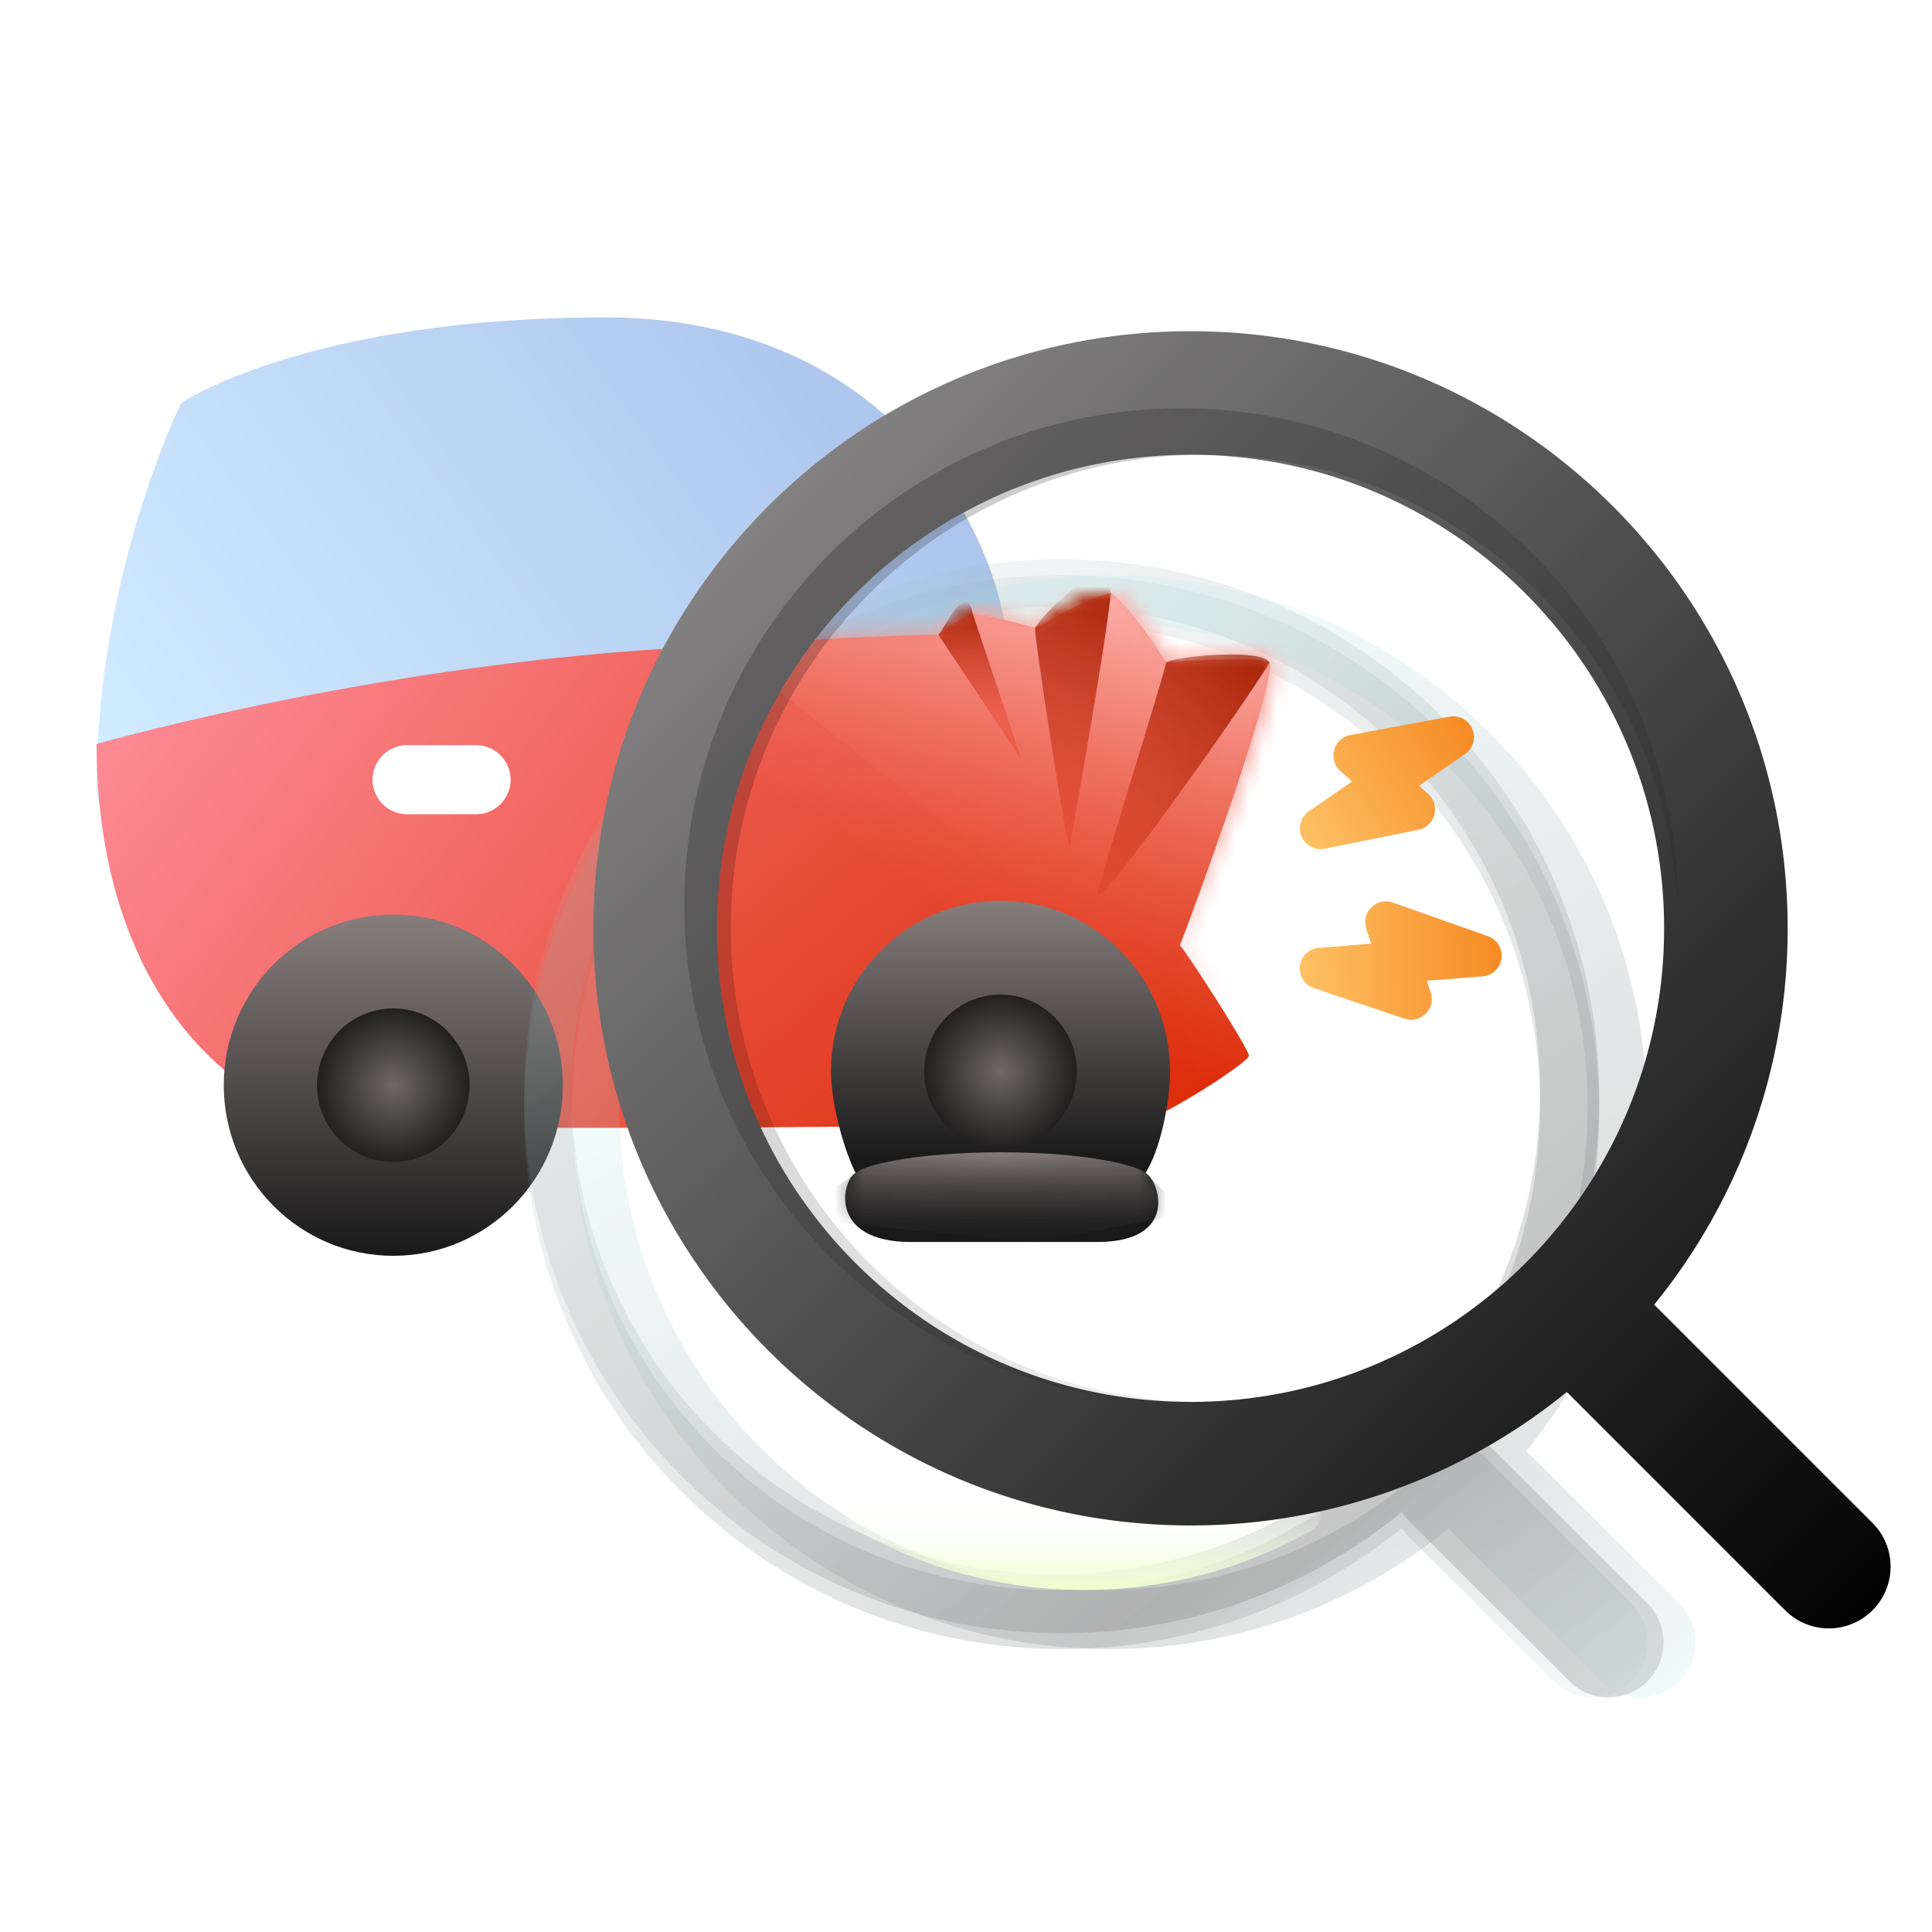 <svg width="140" height="140" viewBox="0 0 140 140" fill="none" xmlns="http://www.w3.org/2000/svg"><path fill-rule="evenodd" clip-rule="evenodd" d="M73.036 47.727C73.036 40 65.357 23 43.857 23s-30.714 6.182-30.714 6.182S7 41.545 7 57c0 15.454 76.786-7.727 66.036-9.273z" fill="url(#crash-reports_svg__a)"/><path fill-rule="evenodd" clip-rule="evenodd" d="M55.565 46.72C30.785 47.08 7 53.91 7 53.91c0 18.544 10.75 27.817 19.964 27.817H51C48 69.5 50 54 55.565 46.72z" fill="url(#crash-reports_svg__b)"/><path fill-rule="evenodd" clip-rule="evenodd" d="M28.5 66.273c6.785 0 12.286 5.535 12.286 12.363C40.786 85.465 35.286 91 28.5 91c-6.785 0-12.286-5.535-12.286-12.364 0-6.828 5.5-12.363 12.286-12.363z" fill="url(#crash-reports_svg__c)"/><path fill-rule="evenodd" clip-rule="evenodd" d="M28.5 73.073c3.053 0 5.529 2.49 5.529 5.563 0 3.073-2.476 5.564-5.529 5.564s-5.529-2.49-5.529-5.564c0-3.072 2.476-5.563 5.529-5.563z" fill="url(#crash-reports_svg__d)"/><path fill-rule="evenodd" clip-rule="evenodd" d="M34.5 54a2.5 2.5 0 0 1 0 5h-5a2.5 2.5 0 0 1 0-5h5zm20 0a2.5 2.5 0 0 1 0 5h-5a2.5 2.5 0 0 1 0-5h5z" fill="#fff"/><g style="mix-blend-mode:multiply" opacity=".7"><g filter="url(#crash-reports_svg__e)"><path fill-rule="evenodd" clip-rule="evenodd" d="M115.885 80.589c0-21.489-17.44-38.908-38.952-38.908-21.512 0-38.952 17.42-38.952 38.908s17.44 38.907 38.952 38.907a38.812 38.812 0 0 0 24.635-8.769c.144.218.313.425.506.617l10.505 10.487.159.151a3.998 3.998 0 0 0 5.491-.151 3.987 3.987 0 0 0 0-5.643l-10.506-10.487-.159-.151a3.807 3.807 0 0 0-.458-.353 38.721 38.721 0 0 0 8.779-24.608zm-74.453-.419c0-19.353 15.707-35.042 35.082-35.042 19.376 0 35.082 15.689 35.082 35.042 0 19.354-15.707 35.043-35.082 35.043S41.432 99.523 41.432 80.17z" fill="url(#crash-reports_svg__f)" fill-opacity=".2"/></g><g opacity=".4" filter="url(#crash-reports_svg__g)"><path fill-rule="evenodd" clip-rule="evenodd" d="M115.885 79.44c0-21.488-17.44-38.908-38.952-38.908-21.512 0-38.952 17.42-38.952 38.908s17.44 38.908 38.952 38.908a38.807 38.807 0 0 0 24.635-8.77c.144.218.313.425.506.617l11.655 11.636.159.151a3.998 3.998 0 0 0 5.491-.151 3.987 3.987 0 0 0 0-5.643l-11.656-11.636-.159-.151a3.807 3.807 0 0 0-.458-.353 38.721 38.721 0 0 0 8.779-24.608zm-74.453-.419c0-19.353 15.707-35.042 35.082-35.042 19.376 0 35.082 15.689 35.082 35.042 0 19.354-15.707 35.043-35.082 35.043s-35.082-15.69-35.082-35.043z" fill="url(#crash-reports_svg__h)" fill-opacity=".5"/></g><g filter="url(#crash-reports_svg__i)"><path fill-rule="evenodd" clip-rule="evenodd" d="M119.336 80.589c0-21.489-17.44-38.908-38.952-38.908-21.513 0-38.952 17.42-38.952 38.908s17.44 38.907 38.952 38.907a38.808 38.808 0 0 0 24.634-8.769c.145.218.314.425.506.617l10.506 10.487.159.151a3.998 3.998 0 0 0 5.491-.151 3.987 3.987 0 0 0 0-5.643l-10.506-10.487-.159-.151a3.739 3.739 0 0 0-.459-.353 38.716 38.716 0 0 0 8.78-24.608zm-74.453-.419c0-19.353 15.706-35.042 35.082-35.042 19.375 0 35.082 15.689 35.082 35.042 0 19.354-15.707 35.043-35.082 35.043-19.376 0-35.082-15.69-35.082-35.043z" fill="url(#crash-reports_svg__j)" fill-opacity=".2"/></g></g><path d="M61.363 108.972a1.302 1.302 0 0 0 .479 1.781 33.44 33.44 0 0 0 16.738 4.46c5.842 0 11.47-1.494 16.45-4.296.628-.354.85-1.149.496-1.776-.354-.628-33.802-.793-34.163-.169z" fill="url(#crash-reports_svg__k)"/><path fill-rule="evenodd" clip-rule="evenodd" d="M82 81.5c1.5 0 8.5-4.5 8.5-5s-4.5-7.5-5-8c1-2.5 7-19 6.5-20.5-.5-.5-7.5 0-7.5 0s-2.5-4-4-5c-1 0-5.5 2.5-5.5 2.5s-3.5-1-4.5-1C70 44.5 68 46 68 46c-3 0-12.5.5-14.65.769C45 57 45 68.5 49.5 81.727c2.161 0 29.5-.227 32.5-.227z" fill="url(#crash-reports_svg__l)"/><path fill-rule="evenodd" clip-rule="evenodd" d="M82 81.5c1.5 0 8.5-4.5 8.5-5s-4.5-7.5-5-8c1-2.5 7-19 6.5-20.5-.5-.5-7.5 0-7.5 0s-2.5-4-4-5c-1 0-5.5 2.5-5.5 2.5s-3.5-1-4.5-1C70 44.5 68 46 68 46c-3 0-12.5.5-14.65.769C45 57 45 68.5 49.5 81.727c2.161 0 29.5-.227 32.5-.227z" fill="url(#crash-reports_svg__m)"/><mask id="crash-reports_svg__n" style="mask-type:alpha" maskUnits="userSpaceOnUse" x="46" y="43" width="47" height="39"><path fill-rule="evenodd" clip-rule="evenodd" d="M82 81.5c1.5 0 8.5-4.5 8.5-5s-4.5-7.5-5-8c1-2.5 7-19 6.5-20.5-.5-.5-7.5 0-7.5 0s-2.5-4-4-5c-1 0-5.5 2.5-5.5 2.5s-3.5-1-4.5-1C70 44.5 68 46 68 46c-3 0-12.5.5-14.65.769C45 57 45 68.5 49.5 81.727c2.161 0 29.5-.227 32.5-.227z" fill="#fff"/><path fill-rule="evenodd" clip-rule="evenodd" d="M82 81.5c1.5 0 8.5-4.5 8.5-5s-4.5-7.5-5-8c1-2.5 7-19 6.5-20.5-.5-.5-7.5 0-7.5 0s-2.5-4-4-5c-1 0-5.5 2.5-5.5 2.5s-3.5-1-4.5-1C70 44.5 68 46 68 46c-3 0-12.5.5-14.65.769C45 57 45 68.5 49.5 81.727c2.161 0 29.5-.227 32.5-.227z" stroke="#fff"/></mask><g mask="url(#crash-reports_svg__n)" fill-rule="evenodd" clip-rule="evenodd"><path d="M90.5 76.5C85 73 52 46.5 52 46.5L65 40h33s6.66 37.856-7.5 36.5z" fill="url(#crash-reports_svg__o)"/><path d="M70.5 44.5 74 55l-6-9c.5-.5 2-4 2.5-1.5z" fill="url(#crash-reports_svg__p)"/><path d="M79.5 65c2-1.5 12-16 12.5-17-.5-1-6.5-.5-7.5 0 0 .5-5.376 17.508-5 17z" fill="url(#crash-reports_svg__q)"/><path d="M75 45.5c0 1 2 14 2.5 16 .5-3 2.5-14 3-18.5-.5-3-4.5 1-5.5 2.5z" fill="url(#crash-reports_svg__r)"/></g><path fill-rule="evenodd" clip-rule="evenodd" d="M72.5 65.273c6.785 0 12.286 5.535 12.286 12.363C84.786 80.045 84 83.5 83 85c1 .5 2.5 5-3.5 5H66c-6 0-5-4.5-4-5-1-2-1.786-5.366-1.786-7.364 0-6.828 5.5-12.363 12.286-12.363z" fill="url(#crash-reports_svg__s)"/><mask id="crash-reports_svg__t" style="mask-type:alpha" maskUnits="userSpaceOnUse" x="60" y="65" width="25" height="25"><path fill-rule="evenodd" clip-rule="evenodd" d="M72.5 65.273c6.785 0 12.286 5.535 12.286 12.363C84.786 80.045 84 83.5 83 85c1 .5 2.5 5-3.5 5H66c-6 0-5-4.5-4-5-1-2-1.786-5.366-1.786-7.364 0-6.828 5.5-12.363 12.286-12.363z" fill="#fff"/></mask><g mask="url(#crash-reports_svg__t)"><path fill-rule="evenodd" clip-rule="evenodd" d="M72.5 72.073c3.053 0 5.528 2.49 5.528 5.563 0 3.073-2.475 5.564-5.528 5.564-3.053 0-5.529-2.49-5.529-5.564 0-3.072 2.476-5.563 5.529-5.563z" fill="url(#crash-reports_svg__u)"/><g filter="url(#crash-reports_svg__v)"><path fill-rule="evenodd" clip-rule="evenodd" d="M86 87.958 75 90l-18-1.75s4.5-2.75 5-3.25 4-1.5 10.5-1.5 10 1 10.5 1.5 3 2.958 3 2.958z" fill="url(#crash-reports_svg__w)"/></g></g><path clip-rule="evenodd" d="m105.307 53.406-7.187 1.336 4.37 3.917-6.797 1.37 9.614-6.623z" stroke="url(#crash-reports_svg__x)" stroke-width="3" stroke-linecap="round" stroke-linejoin="round"/><path clip-rule="evenodd" d="m107.318 69.253-6.892-2.437 1.827 5.578-6.571-2.213 11.636-.928z" stroke="url(#crash-reports_svg__y)" stroke-width="3" stroke-linecap="round" stroke-linejoin="round"/><path fill-rule="evenodd" clip-rule="evenodd" d="M43 67.27C43 43.373 62.373 24 86.27 24c23.897 0 43.27 19.373 43.27 43.27a43.092 43.092 0 0 1-9.672 27.269l15.821 15.82.307.34a4.476 4.476 0 0 1-6.637 5.99l-15.821-15.821a43.09 43.09 0 0 1-27.268 9.672C62.373 110.54 43 91.167 43 67.27zm77.587 0c0-18.953-15.364-34.318-34.317-34.318S51.952 48.317 51.952 67.27c0 18.953 15.365 34.317 34.318 34.317 18.953 0 34.317-15.364 34.317-34.317z" fill="url(#crash-reports_svg__z)"/><g opacity=".251" filter="url(#crash-reports_svg__A)"><path d="M85.587 29.587c-19.882 0-36 16.118-36 36 0 19.883 16.118 36 36 36 .285 0 .57-.003.853-.01-18.57-.441-33.488-15.632-33.488-34.307 0-18.953 15.365-34.318 34.318-34.318 18.675 0 33.866 14.918 34.307 33.487.007-.282.01-.567.01-.852 0-19.882-16.117-36-36-36z" fill="url(#crash-reports_svg__B)"/></g><defs><linearGradient id="crash-reports_svg__a" x1="21.263" y1="69.569" x2="73.124" y2="31.914" gradientUnits="userSpaceOnUse"><stop stop-color="#D0EAFF"/><stop offset="1" stop-color="#AAC1EA"/></linearGradient><linearGradient id="crash-reports_svg__b" x1="-17.283" y1="78.431" x2="55.081" y2="133.842" gradientUnits="userSpaceOnUse"><stop stop-color="#FF8F9D"/><stop offset="1" stop-color="#DB2700"/></linearGradient><linearGradient id="crash-reports_svg__c" x1="16.214" y1="66.273" x2="16.214" y2="91" gradientUnits="userSpaceOnUse"><stop stop-color="#877D7D"/><stop offset="1" stop-color="#191919"/></linearGradient><linearGradient id="crash-reports_svg__f" x1="24.072" y1="90.414" x2="75.501" y2="159.702" gradientUnits="userSpaceOnUse"><stop stop-color="#8FADAB"/><stop offset=".632" stop-color="#1F2323"/><stop offset="1" stop-color="#DDFFFD"/><stop offset="1" stop-color="#A4B2B1"/></linearGradient><linearGradient id="crash-reports_svg__h" x1="2.703" y1="71.778" x2="65.186" y2="142.324" gradientUnits="userSpaceOnUse"><stop stop-color="#CFEFEE"/><stop offset="1"/></linearGradient><linearGradient id="crash-reports_svg__j" x1="27.523" y1="90.414" x2="78.951" y2="159.702" gradientUnits="userSpaceOnUse"><stop stop-color="#99E8E4"/><stop offset=".632" stop-color="#1F2323"/><stop offset="1" stop-color="#ABFFFB"/><stop offset="1" stop-color="#A4B2B1"/></linearGradient><linearGradient id="crash-reports_svg__k" x1="95.695" y1="108.579" x2="95.695" y2="115.213" gradientUnits="userSpaceOnUse"><stop stop-color="#fff" stop-opacity=".01"/><stop offset="1" stop-color="#EFFFCE"/></linearGradient><linearGradient id="crash-reports_svg__l" x1="23.73" y1="62.364" x2="61.955" y2="107.306" gradientUnits="userSpaceOnUse"><stop stop-color="#F0655E"/><stop offset="1" stop-color="#DB2700"/></linearGradient><linearGradient id="crash-reports_svg__m" x1="79.586" y1="38.934" x2="63.878" y2="62.579" gradientUnits="userSpaceOnUse"><stop stop-color="#FFBEBB" stop-opacity=".5"/><stop offset="1" stop-color="#FFBEBB" stop-opacity=".01"/></linearGradient><linearGradient id="crash-reports_svg__o" x1="76.413" y1="39.602" x2="68.414" y2="66.708" gradientUnits="userSpaceOnUse"><stop stop-color="#FFBEBB"/><stop offset="1" stop-color="#E44026" stop-opacity=".01"/></linearGradient><linearGradient id="crash-reports_svg__p" x1="76.118" y1="51.896" x2="76.118" y2="43.853" gradientUnits="userSpaceOnUse"><stop stop-color="#E64730" stop-opacity=".5"/><stop offset="1" stop-color="#A52307"/><stop offset="1" stop-color="#D84121"/></linearGradient><linearGradient id="crash-reports_svg__q" x1="89.237" y1="77.936" x2="105.582" y2="60.626" gradientUnits="userSpaceOnUse"><stop stop-color="#E64730" stop-opacity=".5"/><stop offset="1" stop-color="#A52307"/><stop offset="1" stop-color="#D84121"/></linearGradient><linearGradient id="crash-reports_svg__r" x1="82.84" y1="64.011" x2="89.279" y2="45.365" gradientUnits="userSpaceOnUse"><stop stop-color="#E64730" stop-opacity=".5"/><stop offset="1" stop-color="#A52307"/><stop offset="1" stop-color="#D84121"/></linearGradient><linearGradient id="crash-reports_svg__s" x1="63.148" y1="65.273" x2="63.148" y2="84.096" gradientUnits="userSpaceOnUse"><stop stop-color="#877D7D"/><stop offset="1" stop-color="#191919"/></linearGradient><linearGradient id="crash-reports_svg__x" x1="96.714" y1="68.336" x2="111.276" y2="59.403" gradientUnits="userSpaceOnUse"><stop stop-color="#FEC86D"/><stop offset="1" stop-color="#F68923"/></linearGradient><linearGradient id="crash-reports_svg__y" x1="92.412" y1="77.886" x2="109.489" y2="77.431" gradientUnits="userSpaceOnUse"><stop stop-color="#FEC86D"/><stop offset="1" stop-color="#F68923"/></linearGradient><linearGradient id="crash-reports_svg__z" x1="90" y1="165" x2="-4" y2="71" gradientUnits="userSpaceOnUse"><stop/><stop offset="1" stop-color="#979595"/></linearGradient><linearGradient id="crash-reports_svg__B" x1="85.587" y1="-6.413" x2="157.587" y2="65.587" gradientUnits="userSpaceOnUse"><stop/><stop offset="1" stop-opacity=".01"/></linearGradient><filter id="crash-reports_svg__e" x="34.855" y="38.554" width="87.671" height="87.573" filterUnits="userSpaceOnUse" color-interpolation-filters="sRGB"><feFlood flood-opacity="0" result="BackgroundImageFix"/><feBlend in="SourceGraphic" in2="BackgroundImageFix" result="shape"/><feGaussianBlur stdDeviation="1.563" result="effect1_foregroundBlur_0_242"/></filter><filter id="crash-reports_svg__g" x="25.475" y="28.025" width="107.581" height="107.481" filterUnits="userSpaceOnUse" color-interpolation-filters="sRGB"><feFlood flood-opacity="0" result="BackgroundImageFix"/><feBlend in="SourceGraphic" in2="BackgroundImageFix" result="shape"/><feGaussianBlur stdDeviation="6.253" result="effect1_foregroundBlur_0_242"/></filter><filter id="crash-reports_svg__i" x="38.305" y="38.554" width="87.671" height="87.573" filterUnits="userSpaceOnUse" color-interpolation-filters="sRGB"><feFlood flood-opacity="0" result="BackgroundImageFix"/><feBlend in="SourceGraphic" in2="BackgroundImageFix" result="shape"/><feGaussianBlur stdDeviation="1.563" result="effect1_foregroundBlur_0_242"/></filter><filter id="crash-reports_svg__v" x="54.282" y="80.782" width="34.437" height="11.937" filterUnits="userSpaceOnUse" color-interpolation-filters="sRGB"><feFlood flood-opacity="0" result="BackgroundImageFix"/><feBlend in="SourceGraphic" in2="BackgroundImageFix" result="shape"/><feGaussianBlur stdDeviation="1.359" result="effect1_foregroundBlur_0_242"/></filter><filter id="crash-reports_svg__A" x="46.869" y="26.869" width="77.437" height="77.437" filterUnits="userSpaceOnUse" color-interpolation-filters="sRGB"><feFlood flood-opacity="0" result="BackgroundImageFix"/><feBlend in="SourceGraphic" in2="BackgroundImageFix" result="shape"/><feGaussianBlur stdDeviation="1.359" result="effect1_foregroundBlur_0_242"/></filter><radialGradient id="crash-reports_svg__d" cx="0" cy="0" r="1" gradientUnits="userSpaceOnUse" gradientTransform="matrix(0 7.966 -7.916 0 28.5 78.636)"><stop stop-color="#6F6868"/><stop offset="1"/></radialGradient><radialGradient id="crash-reports_svg__u" cx="0" cy="0" r="1" gradientUnits="userSpaceOnUse" gradientTransform="matrix(0 7.966 -7.916 0 72.5 77.636)"><stop stop-color="#6F6868"/><stop offset="1"/></radialGradient><radialGradient id="crash-reports_svg__w" cx="0" cy="0" r="1" gradientUnits="userSpaceOnUse" gradientTransform="matrix(0 7.473 -78.239 0 72.53 83.5)"><stop stop-color="#877D7D"/><stop offset="1" stop-color="#191919" stop-opacity=".01"/></radialGradient></defs></svg>